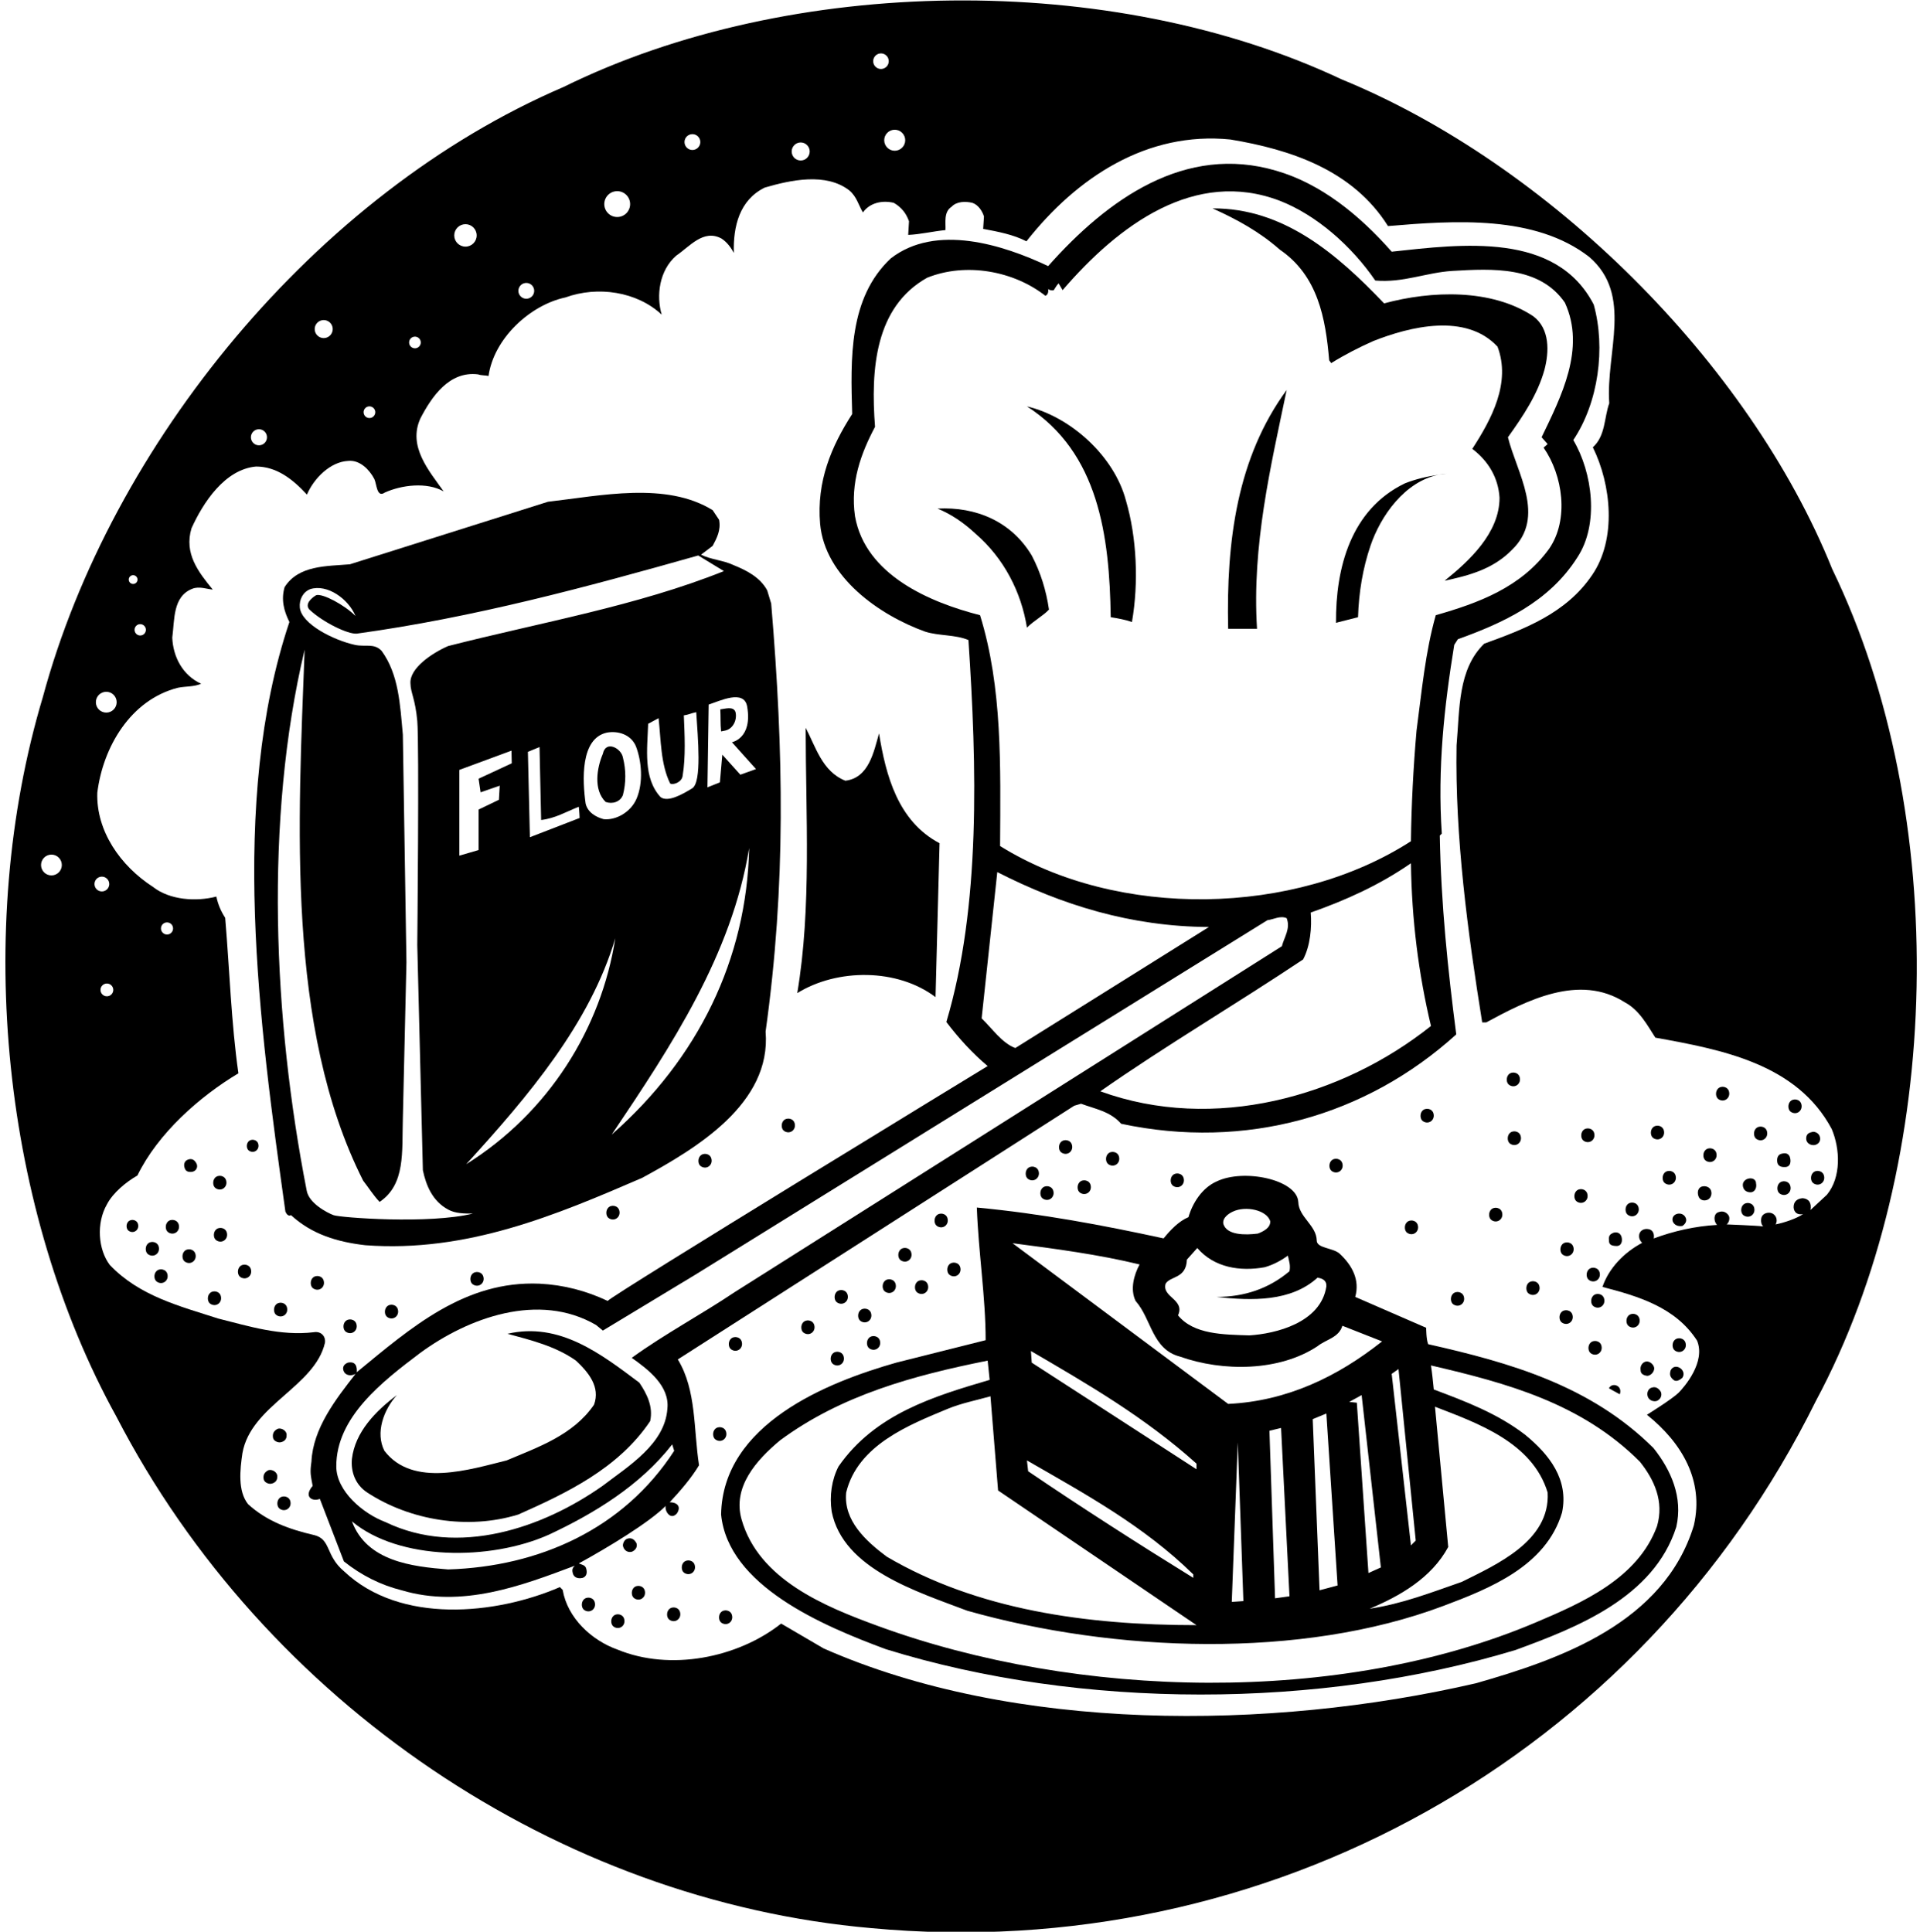 <?xml version="1.0" encoding="UTF-8"?>
<svg xmlns="http://www.w3.org/2000/svg" xmlns:xlink="http://www.w3.org/1999/xlink" width="479pt" height="482pt" viewBox="0 0 479 482" version="1.1">
<g id="surface1">
<path style=" stroke:none;fill-rule:nonzero;fill:rgb(0%,0%,0%);fill-opacity:1;" d="M 180.898 182.301 C 182.906 181.871 183.941 179.598 183.5 177.699 C 183 176.102 180.801 176.898 179.699 177 C 179.801 178.801 179.699 180.633 179.898 182.5 L 180.898 182.301 "/>
<path style=" stroke:none;fill-rule:nonzero;fill:rgb(0%,0%,0%);fill-opacity:1;" d="M 77.969 318.898 C 77.332 319.586 77.367 321 78.168 321.5 C 79.566 322.398 81.168 321.199 80.766 319.602 C 80.469 318.301 78.766 318 77.969 318.898 "/>
<path style=" stroke:none;fill-rule:nonzero;fill:rgb(0%,0%,0%);fill-opacity:1;" d="M 68.801 325.566 C 68.168 326.25 68.199 327.664 69 328.164 C 70.398 329.066 72 327.867 71.602 326.266 C 71.301 324.965 69.602 324.664 68.801 325.566 "/>
<path style=" stroke:none;fill-rule:nonzero;fill:rgb(0%,0%,0%);fill-opacity:1;" d="M 155.398 198.398 C 156.199 195.301 156.199 192.102 155.398 189 C 155 186.699 151.102 184.602 150.398 188.102 C 148.898 191.602 148 197.102 151.102 200.102 C 152.801 200.699 154.699 200.102 155.398 198.398 "/>
<path style=" stroke:none;fill-rule:nonzero;fill:rgb(0%,0%,0%);fill-opacity:1;" d="M 151.711 301.379 C 151.074 302.062 151.109 303.48 151.91 303.98 C 153.309 304.879 154.91 303.68 154.508 302.078 C 154.211 300.777 152.508 300.48 151.711 301.379 "/>
<path style=" stroke:none;fill-rule:nonzero;fill:rgb(0%,0%,0%);fill-opacity:1;" d="M 166.863 401.598 C 166.23 402.281 166.266 403.695 167.062 404.195 C 168.465 405.098 170.062 403.898 169.664 402.297 C 169.363 400.996 167.664 400.695 166.863 401.598 "/>
<path style=" stroke:none;fill-rule:nonzero;fill:rgb(0%,0%,0%);fill-opacity:1;" d="M 158.801 385.102 C 158.398 384.301 157.699 383.602 156.602 383.898 C 155.801 384.102 155.414 385 155.398 385.602 C 155.5 386.5 156.301 387.5 157.602 387.199 C 158.398 386.898 159.102 386.102 158.801 385.102 "/>
<path style=" stroke:none;fill-rule:nonzero;fill:rgb(0%,0%,0%);fill-opacity:1;" d="M 170.531 389.863 C 169.898 390.547 169.93 391.965 170.73 392.465 C 172.133 393.363 173.73 392.164 173.332 390.562 C 173.031 389.266 171.332 388.965 170.531 389.863 "/>
<path style=" stroke:none;fill-rule:nonzero;fill:rgb(0%,0%,0%);fill-opacity:1;" d="M 158.062 396.219 C 157.43 396.902 157.465 398.32 158.266 398.82 C 159.664 399.719 161.266 398.52 160.863 396.918 C 160.562 395.617 158.863 395.32 158.062 396.219 "/>
<path style=" stroke:none;fill-rule:nonzero;fill:rgb(0%,0%,0%);fill-opacity:1;" d="M 61.969 284.844 C 61.41 285.445 61.438 286.695 62.145 287.133 C 63.375 287.926 64.785 286.871 64.434 285.461 C 64.168 284.312 62.672 284.051 61.969 284.844 "/>
<path style=" stroke:none;fill-rule:nonzero;fill:rgb(0%,0%,0%);fill-opacity:1;" d="M 174.688 288.426 C 174.051 289.109 174.086 290.523 174.887 291.023 C 176.285 291.926 177.887 290.727 177.484 289.125 C 177.188 287.824 175.484 287.523 174.688 288.426 "/>
<path style=" stroke:none;fill-rule:nonzero;fill:rgb(0%,0%,0%);fill-opacity:1;" d="M 96.469 326.066 C 95.832 326.75 95.867 328.164 96.668 328.664 C 98.066 329.566 99.668 328.367 99.266 326.766 C 98.969 325.465 97.266 325.164 96.469 326.066 "/>
<path style=" stroke:none;fill-rule:nonzero;fill:rgb(0%,0%,0%);fill-opacity:1;" d="M 117.801 317.898 C 117.164 318.586 117.199 320 118 320.5 C 119.398 321.398 121 320.199 120.602 318.602 C 120.301 317.301 118.602 317 117.801 317.898 "/>
<path style=" stroke:none;fill-rule:nonzero;fill:rgb(0%,0%,0%);fill-opacity:1;" d="M 160.199 293.898 C 173.602 286.602 192.5 275.398 191 257.398 C 196.102 220.801 195.5 187.699 192.398 150.602 L 191.398 147.301 C 189.602 144 186.199 142.301 183 141 C 180.5 139.801 177.199 139.602 174.898 138.398 L 177.801 136.199 C 178.801 134.301 179.898 132.301 179.398 129.699 L 177.801 127.301 C 166.199 120.102 149.801 123.699 136.699 125.199 L 87.301 140.801 C 81.5 141.301 74.5 141 71 146.5 C 70.102 149.602 70.801 152.398 72.199 155.199 C 57.102 200.199 64.699 255.801 71.199 302.301 C 71.398 302.801 71.898 303.602 72.602 303.199 C 77.801 308 84.199 309.898 91.102 310.699 C 116.398 312.602 138.699 303.199 160.199 293.898 Z M 119.898 197.699 L 124.672 196.043 L 124.465 199.559 L 119.398 202 L 119.398 212.102 L 114.602 213.5 L 114.602 192.102 L 127.602 187.301 L 127.672 190.457 L 119.398 194.301 Z M 153.5 234.102 C 150 256.602 136.898 277.602 116.301 290.5 C 131.801 273.5 147.199 255.398 153.5 234.102 Z M 131.699 187.602 L 134.602 186.398 L 135 204.602 C 138.5 204.199 141.223 202.559 144.398 201.301 C 144.531 202.352 144.602 204.102 144.602 204.102 L 132.199 208.898 Z M 151.398 182.801 C 154.102 182.301 157.301 183.199 158.602 186.102 C 160.102 189.898 160.512 195.309 158.801 199.301 C 157.359 202.664 153.633 204.73 150.602 204.398 C 148.699 203.898 146.602 202.699 146.102 200.5 C 145.301 194.801 144.738 184.254 151.398 182.801 Z M 152.602 283.102 C 167.602 260.801 182.5 238.301 186.898 211.602 C 186.301 239.301 174.199 264.102 152.602 283.102 Z M 170.602 178.5 C 171.734 178.355 172.461 177.941 173.699 177.699 C 174.102 184.102 175.148 195.113 172.699 196.699 C 170.398 198.102 166.668 200.285 164.801 198.898 C 160.398 194.102 161.5 186.898 161.699 180.602 L 164.301 179.199 C 164.898 184.5 164.801 190.699 167.199 195.5 C 167.906 195.941 170.102 195.199 170.301 193.602 C 171.102 188.801 170.801 183.301 170.602 178.5 Z M 186.398 176.301 C 187.77 184.254 182.602 185.199 182.602 185.199 L 188.602 191.898 L 184.699 193.301 L 180.199 188.301 L 179.598 195.215 L 176.492 196.457 L 176.801 175.801 C 179.602 174.898 185.648 171.926 186.398 176.301 Z M 76.5 297 C 68.199 254.5 65.898 204.602 76 162.102 C 74.398 205.102 71.301 256.398 90.602 294.602 C 92 296.398 93.102 298.199 94.699 299.898 C 101.199 295.5 100.25 287.414 100.5 279.199 L 101.398 240.102 L 100.5 183.301 C 99.801 175.801 99.5 168.301 95.199 162.398 C 93.301 160.398 91.156 161.496 88.5 160.898 C 83.141 159.699 75.227 155.703 74.801 151.602 C 74.602 149.602 75.602 147.699 77.398 147 C 81.641 145.668 86.898 149.398 88.699 153.699 C 85.898 150.898 80.504 148.047 78.898 148.5 C 77.699 149.199 75.953 150.738 77.199 152.102 C 80.602 155.301 86.812 158.289 89 158.102 C 118.102 154.102 146.301 146.5 174.199 138.602 L 180.602 142.5 C 158.898 151.199 134.898 155.301 111.801 161.199 C 107.898 162.898 102.16 166.68 102.398 170.5 C 102.434 172.871 103.594 174.309 104.102 179.898 C 104.605 185.492 104.102 235.801 104.102 235.801 L 105.5 292 C 106.301 295.801 107.898 299.699 111.801 301.801 C 113.602 302.801 115.801 302.801 118 302.801 C 107.102 305.5 84.816 303.816 83.199 303.199 C 81.582 302.586 77 300.199 76.5 297 "/>
<path style=" stroke:none;fill-rule:nonzero;fill:rgb(0%,0%,0%);fill-opacity:1;" d="M 86.133 329.734 C 85.5 330.414 85.535 331.832 86.332 332.332 C 87.734 333.234 89.332 332.031 88.934 330.434 C 88.633 329.133 86.934 328.832 86.133 329.734 "/>
<path style=" stroke:none;fill-rule:nonzero;fill:rgb(0%,0%,0%);fill-opacity:1;" d="M 152.93 403.309 C 152.297 403.992 152.332 405.406 153.133 405.906 C 154.531 406.809 156.133 405.609 155.73 404.008 C 155.43 402.707 153.73 402.406 152.93 403.309 "/>
<path style=" stroke:none;fill-rule:nonzero;fill:rgb(0%,0%,0%);fill-opacity:1;" d="M 145.598 399.152 C 144.965 399.836 144.996 401.254 145.797 401.754 C 147.199 402.652 148.797 401.453 148.398 399.852 C 148.098 398.551 146.398 398.254 145.598 399.152 "/>
<path style=" stroke:none;fill-rule:nonzero;fill:rgb(0%,0%,0%);fill-opacity:1;" d="M 389.934 313.109 C 391.332 314.008 392.934 312.809 392.531 311.207 C 392.23 309.906 390.531 309.609 389.73 310.508 C 389.098 311.191 389.133 312.609 389.934 313.109 "/>
<path style=" stroke:none;fill-rule:nonzero;fill:rgb(0%,0%,0%);fill-opacity:1;" d="M 396.93 337.711 C 398.328 338.609 399.93 337.41 399.527 335.809 C 399.23 334.512 397.527 334.211 396.73 335.109 C 396.094 335.793 396.129 337.211 396.93 337.711 "/>
<path style=" stroke:none;fill-rule:nonzero;fill:rgb(0%,0%,0%);fill-opacity:1;" d="M 396.277 316.828 C 395.645 317.512 395.676 318.93 396.477 319.43 C 397.879 320.328 399.477 319.129 399.078 317.527 C 398.777 316.227 397.078 315.93 396.277 316.828 "/>
<path style=" stroke:none;fill-rule:nonzero;fill:rgb(0%,0%,0%);fill-opacity:1;" d="M 69.633 373.898 C 69 374.586 69.035 376 69.832 376.5 C 71.234 377.398 72.832 376.199 72.434 374.602 C 72.133 373.301 70.434 373 69.633 373.898 "/>
<path style=" stroke:none;fill-rule:nonzero;fill:rgb(0%,0%,0%);fill-opacity:1;" d="M 389.707 330.035 C 391.105 330.938 392.707 329.734 392.305 328.137 C 392.008 326.836 390.305 326.535 389.508 327.438 C 388.871 328.121 388.906 329.535 389.707 330.035 "/>
<path style=" stroke:none;fill-rule:nonzero;fill:rgb(0%,0%,0%);fill-opacity:1;" d="M 393.41 299.824 C 394.812 300.727 396.41 299.523 396.012 297.926 C 395.711 296.625 394.012 296.324 393.211 297.227 C 392.578 297.906 392.613 299.324 393.41 299.824 "/>
<path style=" stroke:none;fill-rule:nonzero;fill:rgb(0%,0%,0%);fill-opacity:1;" d="M 306.398 156.898 L 313.602 156.898 C 312.301 136.102 317 116.5 321 97.301 C 308.699 114.102 305.898 134.801 306.398 156.898 "/>
<path style=" stroke:none;fill-rule:nonzero;fill:rgb(0%,0%,0%);fill-opacity:1;" d="M 395.121 284.672 C 396.523 285.57 398.121 284.371 397.723 282.77 C 397.422 281.469 395.723 281.172 394.922 282.07 C 394.289 282.754 394.324 284.172 395.121 284.672 "/>
<path style=" stroke:none;fill-rule:nonzero;fill:rgb(0%,0%,0%);fill-opacity:1;" d="M 39.602 311.102 C 39.301 309.801 37.602 309.5 36.801 310.398 C 36.168 311.082 36.199 312.5 37 313 C 38.398 313.898 40 312.699 39.602 311.102 "/>
<path style=" stroke:none;fill-rule:nonzero;fill:rgb(0%,0%,0%);fill-opacity:1;" d="M 38.965 317.234 C 38.332 317.914 38.367 319.332 39.168 319.832 C 40.566 320.734 42.168 319.531 41.766 317.934 C 41.465 316.633 39.766 316.332 38.965 317.234 "/>
<path style=" stroke:none;fill-rule:nonzero;fill:rgb(0%,0%,0%);fill-opacity:1;" d="M 66.969 366.832 C 66.168 367.234 65.582 367.832 65.766 369.031 C 65.891 369.836 66.832 370.25 67.469 370.234 C 68.332 370.164 69.25 369.582 69.168 368.414 C 69.266 367.414 67.969 366.531 66.969 366.832 "/>
<path style=" stroke:none;fill-rule:nonzero;fill:rgb(0%,0%,0%);fill-opacity:1;" d="M 31.969 304.844 C 31.41 305.445 31.438 306.695 32.145 307.137 C 33.379 307.93 34.785 306.871 34.434 305.461 C 34.168 304.316 32.672 304.051 31.969 304.844 "/>
<path style=" stroke:none;fill-rule:nonzero;fill:rgb(0%,0%,0%);fill-opacity:1;" d="M 41.801 304.898 C 41.168 305.582 41.199 307 42 307.5 C 43.398 308.398 45 307.199 44.602 305.602 C 44.301 304.301 42.602 304 41.801 304.898 "/>
<path style=" stroke:none;fill-rule:nonzero;fill:rgb(0%,0%,0%);fill-opacity:1;" d="M 69.801 359.898 C 70.668 359.832 71.582 359.25 71.5 358.082 C 71.598 357.082 70.301 356.199 69.301 356.5 C 68.5 356.898 67.918 357.5 68.102 358.699 C 68.223 359.504 69.168 359.914 69.801 359.898 "/>
<path style=" stroke:none;fill-rule:nonzero;fill:rgb(0%,0%,0%);fill-opacity:1;" d="M 381.434 322.801 C 382.836 323.699 384.434 322.504 384.035 320.902 C 383.734 319.602 382.035 319.301 381.234 320.199 C 380.602 320.887 380.637 322.301 381.434 322.801 "/>
<path style=" stroke:none;fill-rule:nonzero;fill:rgb(0%,0%,0%);fill-opacity:1;" d="M 59.801 316.066 C 59.168 316.75 59.199 318.168 60 318.668 C 61.398 319.566 63 318.367 62.602 316.766 C 62.301 315.469 60.602 315.168 59.801 316.066 "/>
<path style=" stroke:none;fill-rule:nonzero;fill:rgb(0%,0%,0%);fill-opacity:1;" d="M 47 289.301 C 46.082 289.586 45.801 290.398 46 291.199 C 46.25 292.25 46.832 292.5 47.898 292.398 C 48.832 292.25 49.398 291.398 49.102 290.5 C 48.699 289.602 48.07 288.969 47 289.301 "/>
<path style=" stroke:none;fill-rule:nonzero;fill:rgb(0%,0%,0%);fill-opacity:1;" d="M 53.832 296.5 C 55.234 297.398 56.832 296.199 56.434 294.602 C 56.133 293.301 54.434 293 53.633 293.898 C 53 294.586 53.035 296 53.832 296.5 "/>
<path style=" stroke:none;fill-rule:nonzero;fill:rgb(0%,0%,0%);fill-opacity:1;" d="M 52.301 322.734 C 51.668 323.418 51.699 324.836 52.5 325.336 C 53.898 326.234 55.5 325.035 55.102 323.434 C 54.801 322.133 53.102 321.836 52.301 322.734 "/>
<path style=" stroke:none;fill-rule:nonzero;fill:rgb(0%,0%,0%);fill-opacity:1;" d="M 53.801 306.898 C 53.168 307.586 53.199 309 54 309.5 C 55.398 310.398 57 309.199 56.602 307.602 C 56.301 306.301 54.602 306 53.801 306.898 "/>
<path style=" stroke:none;fill-rule:nonzero;fill:rgb(0%,0%,0%);fill-opacity:1;" d="M 195.664 282.227 C 197.062 283.125 198.664 281.926 198.262 280.324 C 197.965 279.023 196.262 278.727 195.465 279.625 C 194.828 280.309 194.863 281.727 195.664 282.227 "/>
<path style=" stroke:none;fill-rule:nonzero;fill:rgb(0%,0%,0%);fill-opacity:1;" d="M 45.969 312.234 C 45.332 312.914 45.367 314.332 46.168 314.832 C 47.566 315.734 49.168 314.531 48.766 312.934 C 48.469 311.633 46.766 311.332 45.969 312.234 "/>
<path style=" stroke:none;fill-rule:nonzero;fill:rgb(0%,0%,0%);fill-opacity:1;" d="M 376.547 270.734 C 377.945 271.637 379.547 270.438 379.145 268.836 C 378.848 267.535 377.145 267.234 376.348 268.137 C 375.715 268.82 375.746 270.234 376.547 270.734 "/>
<path style=" stroke:none;fill-rule:nonzero;fill:rgb(0%,0%,0%);fill-opacity:1;" d="M 376.59 282.805 C 375.957 283.484 375.992 284.902 376.789 285.402 C 378.191 286.305 379.789 285.102 379.391 283.504 C 379.09 282.203 377.391 281.902 376.59 282.805 "/>
<path style=" stroke:none;fill-rule:nonzero;fill:rgb(0%,0%,0%);fill-opacity:1;" d="M 362.613 325.488 C 364.012 326.391 365.613 325.191 365.215 323.59 C 364.914 322.289 363.215 321.988 362.414 322.891 C 361.777 323.574 361.812 324.988 362.613 325.488 "/>
<path style=" stroke:none;fill-rule:nonzero;fill:rgb(0%,0%,0%);fill-opacity:1;" d="M 233.398 248.801 L 234.398 210.398 C 224 204.898 221 193.5 219.301 183 C 218 187.5 216.801 194.102 210.898 194.801 C 205.102 192.5 203.5 186.301 201 181.602 C 201 203.102 202.5 226.602 198.898 247.801 C 208.898 241.602 223.898 241.602 233.398 248.801 "/>
<path style=" stroke:none;fill-rule:nonzero;fill:rgb(0%,0%,0%);fill-opacity:1;" d="M 372.145 304.469 C 373.547 305.367 375.145 304.168 374.746 302.566 C 374.445 301.27 372.746 300.969 371.945 301.867 C 371.312 302.551 371.348 303.969 372.145 304.469 "/>
<path style=" stroke:none;fill-rule:nonzero;fill:rgb(0%,0%,0%);fill-opacity:1;" d="M 228.707 319.957 C 228.074 320.641 228.105 322.055 228.906 322.555 C 230.309 323.457 231.906 322.258 231.508 320.656 C 231.207 319.355 229.508 319.055 228.707 319.957 "/>
<path style=" stroke:none;fill-rule:nonzero;fill:rgb(0%,0%,0%);fill-opacity:1;" d="M 417.918 337.031 C 419.32 337.934 420.918 336.734 420.52 335.133 C 420.219 333.832 418.52 333.531 417.719 334.434 C 417.086 335.117 417.117 336.531 417.918 337.031 "/>
<path style=" stroke:none;fill-rule:nonzero;fill:rgb(0%,0%,0%);fill-opacity:1;" d="M 412.199 346.199 C 411.199 346.398 410.887 347.473 411 348.102 C 411.102 349.102 412.102 349.801 413.199 349.602 C 414.129 349.312 414.699 348.398 414.398 347.398 C 414 346.602 413.199 345.898 412.199 346.199 "/>
<path style=" stroke:none;fill-rule:nonzero;fill:rgb(0%,0%,0%);fill-opacity:1;" d="M 417.5 344.301 C 418.199 344.898 419.102 344.301 419.699 343.801 C 421 341.898 417.898 339.801 416.801 341.898 C 416.492 342.918 416.582 343.531 417.5 344.301 "/>
<path style=" stroke:none;fill-rule:nonzero;fill:rgb(0%,0%,0%);fill-opacity:1;" d="M 350.5 120.602 C 337 127.102 333.199 141.699 333.301 155.398 L 338.801 154 C 339 147.699 340 141.801 341.898 136.199 C 344.414 128.754 350.484 120.098 358.977 118.453 C 356.012 118.879 353.215 119.531 350.5 120.602 "/>
<path style=" stroke:none;fill-rule:nonzero;fill:rgb(0%,0%,0%);fill-opacity:1;" d="M 411 343.301 C 411.898 343.199 412.699 342.301 412.699 341.398 C 412.602 340.5 411.699 339.699 410.801 339.699 C 409.801 339.801 409.102 340.801 409.301 341.898 C 409.301 342.801 410.012 343.18 411 343.301 "/>
<path style=" stroke:none;fill-rule:nonzero;fill:rgb(0%,0%,0%);fill-opacity:1;" d="M 401.398 346.398 C 401.398 346.398 403.633 347.684 404.102 347.898 C 404.898 345.766 402.207 344.773 401.398 346.398 "/>
<path style=" stroke:none;fill-rule:nonzero;fill:rgb(0%,0%,0%);fill-opacity:1;" d="M 406.406 330.938 C 407.809 331.84 409.406 330.641 409.008 329.039 C 408.707 327.738 407.008 327.438 406.207 328.34 C 405.574 329.023 405.609 330.438 406.406 330.938 "/>
<path style=" stroke:none;fill-rule:nonzero;fill:rgb(0%,0%,0%);fill-opacity:1;" d="M 397.406 323.371 C 396.773 324.059 396.805 325.473 397.605 325.973 C 399.004 326.871 400.605 325.672 400.203 324.074 C 399.906 322.773 398.203 322.473 397.406 323.371 "/>
<path style=" stroke:none;fill-rule:nonzero;fill:rgb(0%,0%,0%);fill-opacity:1;" d="M 445.301 291.199 C 446.801 291.199 446.887 289.66 446.5 288.602 C 446.102 287.699 445.312 287.648 444.398 287.898 C 443.648 288.086 443.211 288.875 443.398 290 C 443.57 291.004 444.438 291.238 445.301 291.199 "/>
<path style=" stroke:none;fill-rule:nonzero;fill:rgb(0%,0%,0%);fill-opacity:1;" d="M 446.609 274.848 C 445.977 275.531 446.012 276.945 446.809 277.445 C 448.211 278.348 449.809 277.145 449.41 275.547 C 449.109 274.246 447.41 273.945 446.609 274.848 "/>
<path style=" stroke:none;fill-rule:nonzero;fill:rgb(0%,0%,0%);fill-opacity:1;" d="M 443.863 295.262 C 443.23 295.945 443.266 297.359 444.066 297.859 C 445.465 298.762 447.066 297.562 446.664 295.961 C 446.363 294.66 444.664 294.359 443.863 295.262 "/>
<path style=" stroke:none;fill-rule:nonzero;fill:rgb(0%,0%,0%);fill-opacity:1;" d="M 402.102 307.801 C 401.43 308.145 401.301 308.801 401.398 309.5 C 401.398 310.5 401.867 310.859 403.301 310.898 C 404.602 310.898 404.844 309.547 404.5 308.5 C 404.102 307.398 402.918 307.27 402.102 307.801 "/>
<path style=" stroke:none;fill-rule:nonzero;fill:rgb(0%,0%,0%);fill-opacity:1;" d="M 457.102 142 C 436.301 90.301 386.199 40.898 334.699 19.801 C 277.301 -7.301 197.199 -6.199 140.602 21.699 C 78.602 48.301 27.699 111 10.699 173.898 C -6.801 232.301 0.801 302.301 29 353.398 C 66 425 139.5 474.301 217.398 481.102 C 316.102 490.301 409.102 438.301 453 349.602 C 485 290 486.699 203.102 457.102 142 Z M 225.836 34.992 C 225.836 36.438 224.66 37.613 223.215 37.613 C 221.77 37.613 220.594 36.438 220.594 34.992 C 220.594 33.547 221.77 32.371 223.215 32.371 C 224.66 32.371 225.836 33.547 225.836 34.992 Z M 219.785 13.324 C 220.855 13.324 221.727 14.195 221.727 15.27 C 221.727 16.344 220.855 17.215 219.785 17.215 C 218.711 17.215 217.84 16.344 217.84 15.27 C 217.84 14.195 218.711 13.324 219.785 13.324 Z M 199.758 35.547 C 201 35.547 202.008 36.555 202.008 37.797 C 202.008 39.039 201 40.047 199.758 40.047 C 198.516 40.047 197.508 39.039 197.508 37.797 C 197.508 36.555 198.516 35.547 199.758 35.547 Z M 172.742 33.473 C 173.836 33.473 174.719 34.355 174.719 35.445 C 174.719 36.535 173.836 37.422 172.742 37.422 C 171.652 37.422 170.77 36.535 170.77 35.445 C 170.77 34.355 171.652 33.473 172.742 33.473 Z M 153.98 47.699 C 155.762 47.699 157.203 49.145 157.203 50.926 C 157.203 52.707 155.762 54.152 153.98 54.152 C 152.195 54.152 150.754 52.707 150.754 50.926 C 150.754 49.145 152.195 47.699 153.98 47.699 Z M 131.297 70.594 C 132.391 70.594 133.273 71.48 133.273 72.57 C 133.273 73.66 132.391 74.543 131.297 74.543 C 130.207 74.543 129.324 73.66 129.324 72.57 C 129.324 71.48 130.207 70.594 131.297 70.594 Z M 116.129 55.941 C 117.672 55.941 118.926 57.195 118.926 58.742 C 118.926 60.285 117.672 61.539 116.129 61.539 C 114.582 61.539 113.328 60.285 113.328 58.742 C 113.328 57.195 114.582 55.941 116.129 55.941 Z M 103.52 83.996 C 104.324 83.996 104.977 84.648 104.977 85.453 C 104.977 86.254 104.324 86.906 103.52 86.906 C 102.715 86.906 102.062 86.254 102.062 85.453 C 102.062 84.648 102.715 83.996 103.52 83.996 Z M 92.164 101.395 C 92.969 101.395 93.621 102.047 93.621 102.852 C 93.621 103.656 92.969 104.309 92.164 104.309 C 91.359 104.309 90.711 103.656 90.711 102.852 C 90.711 102.047 91.359 101.395 92.164 101.395 Z M 80.762 79.863 C 82.004 79.863 83.012 80.867 83.012 82.109 C 83.012 83.355 82.004 84.359 80.762 84.359 C 79.52 84.359 78.512 83.355 78.512 82.109 C 78.512 80.867 79.52 79.863 80.762 79.863 Z M 64.602 107.102 C 65.711 107.102 66.605 108 66.605 109.105 C 66.605 110.215 65.711 111.113 64.602 111.113 C 63.492 111.113 62.594 110.215 62.594 109.105 C 62.594 108 63.492 107.102 64.602 107.102 Z M 36.395 157.152 C 36.395 157.934 35.762 158.566 34.98 158.566 C 34.199 158.566 33.566 157.934 33.566 157.152 C 33.566 156.371 34.199 155.734 34.98 155.734 C 35.762 155.734 36.395 156.371 36.395 157.152 Z M 33.211 143.52 C 33.816 143.52 34.305 144.008 34.305 144.613 C 34.305 145.219 33.816 145.707 33.211 145.707 C 32.605 145.707 32.117 145.219 32.117 144.613 C 32.117 144.008 32.605 143.52 33.211 143.52 Z M 26.516 172.613 C 27.949 172.613 29.109 173.777 29.109 175.211 C 29.109 176.645 27.949 177.805 26.516 177.805 C 25.082 177.805 23.918 176.645 23.918 175.211 C 23.918 173.777 25.082 172.613 26.516 172.613 Z M 12.832 218.43 C 11.402 218.43 10.238 217.266 10.238 215.836 C 10.238 214.402 11.402 213.238 12.832 213.238 C 14.266 213.238 15.426 214.402 15.426 215.836 C 15.426 217.266 14.266 218.43 12.832 218.43 Z M 23.574 220.582 C 23.574 219.562 24.398 218.738 25.414 218.738 C 26.438 218.738 27.262 219.562 27.262 220.582 C 27.262 221.602 26.438 222.43 25.414 222.43 C 24.398 222.43 23.574 221.602 23.574 220.582 Z M 28.262 247 C 28.262 247.879 27.547 248.594 26.668 248.594 C 25.785 248.594 25.074 247.879 25.074 247 C 25.074 246.117 25.785 245.406 26.668 245.406 C 27.547 245.406 28.262 246.117 28.262 247 Z M 451.68 301.91 C 451.98 300.191 451.312 299.117 449.758 298.969 C 448.488 299.051 447.645 299.672 447.496 300.82 C 447.348 302.008 447.977 303.27 449.828 302.934 C 448.23 304.035 445.078 305.109 442.977 305.508 C 443.676 304.27 442.938 302.785 441.578 302.609 C 440.688 302.492 439.523 302.938 439.379 304.109 C 439.285 304.859 439.414 305.531 439.879 306.008 C 438.078 305.789 430.777 305.508 430.777 305.508 C 431.379 305.008 431.629 303.973 431.277 303.309 C 430.48 302.121 429.379 302.109 428.379 302.609 C 427.379 303.309 427.668 304.941 428.367 305.641 C 422.867 305.941 417.379 307.215 412.578 309.016 C 412.801 307.719 412.242 306.902 411.379 306.711 C 410.285 306.469 409.277 306.91 408.977 307.91 C 408.777 308.809 409.078 309.508 409.68 310.109 C 405.18 312.508 401.379 316.41 399.777 321.109 C 408.578 323.41 417.977 326.109 423.379 334.508 C 425.578 339.809 420.273 346.004 418.777 347.508 C 417.285 349.016 410.879 353.008 410.879 353.008 C 419.477 359.91 425.18 369.309 422.578 380.609 C 415.18 404.91 389.277 414.008 368.18 420.008 C 316.68 431.91 252.777 432.211 205.477 411.309 L 194.879 405.109 C 183.977 413.711 167.18 417.008 154.078 411.609 C 147.578 409.309 141.578 403.711 140.379 396.711 L 139.68 396.008 C 123.68 402.91 99.879 405.309 85.879 392.109 C 81.078 388.109 82.68 384.008 78.277 383.008 C 72.277 381.609 66.578 379.609 61.879 375.309 C 59.277 372.008 59.879 366.711 60.477 362.609 C 62.578 350.609 78.578 346.027 81.078 335.008 C 81.277 333.309 79.996 332.109 78.277 332.41 C 69.977 333.41 62.078 330.91 54.477 329.008 C 44.879 325.91 34.777 323.41 27.379 315.609 C 24.496 311.777 23.977 305.211 26.68 300.508 C 28.18 297.609 31.477 294.91 34.277 293.309 C 39.379 282.809 49.777 273.609 59.477 267.809 C 57.68 255.211 57.277 241.91 56.18 229.008 C 55.078 227.309 54.379 225.609 53.977 223.711 C 48.977 225.008 42.379 224.609 38.18 221.309 C 29.977 216.008 23.977 207.309 24.277 197.809 C 25.68 186.41 32.578 174.609 44.379 171.609 C 46.277 171.211 48.379 171.41 50.18 170.609 C 45.578 168.508 43.18 163.91 42.977 159.109 C 43.578 154.609 43.078 148.809 47.977 146.91 C 49.68 146.211 51.68 147.008 53.078 147.109 C 49.477 142.711 45.879 138.109 47.777 131.809 C 50.68 125.41 56.078 117.109 63.879 116.41 C 68.977 116.41 72.977 119.508 76.578 123.41 C 78.277 119.41 82.379 115.211 86.879 115.008 C 89.777 114.711 92.18 117.211 93.379 119.508 C 93.977 120.711 93.977 124.309 95.977 122.91 C 100.18 121.008 106.477 120.211 110.68 122.609 C 107.078 117.508 101.68 111.41 104.879 104.41 C 107.68 99.008 112.078 92.508 119.277 93.41 C 120.078 93.711 121.078 93.609 121.879 93.809 C 123.18 84.508 132.18 76.109 141.078 74.211 C 149.078 71.309 158.879 72.711 165.078 78.508 C 163.68 73.711 164.477 67.508 168.68 63.809 C 172.078 61.508 175.477 57.109 179.977 59.508 C 181.379 60.41 182.379 61.809 183.078 63.109 C 182.879 56.508 184.477 49.91 190.777 46.809 C 197.277 44.91 206.078 43.008 211.879 47.508 C 213.777 49.109 214.18 51.211 215.277 53.008 C 216.977 50.609 220.078 49.91 222.977 50.609 C 224.879 51.711 226.078 53.211 226.777 55.211 L 226.578 58.609 C 229.477 58.508 232.777 57.711 235.879 57.41 C 235.977 55.609 235.379 52.91 237.379 51.609 C 238.68 50.211 240.879 50.211 242.578 50.609 C 244.078 51.109 245.078 52.711 245.477 54.008 L 245.277 57.109 C 248.977 57.809 252.777 58.508 256.078 60.211 C 268.68 44.211 286.18 32.711 306.977 34.809 C 321.977 37.309 337.477 42.41 346.277 56.41 C 362.879 55.008 382.977 53.609 396.477 64.109 C 407.477 73.609 400.578 87.809 401.477 100.609 C 400.18 104.211 400.578 108.711 397.379 111.609 C 401.977 120.91 403.379 134.508 397.18 143.508 C 390.68 153.109 380.18 157.008 370.277 160.609 C 363.68 167.008 364.18 176.91 363.379 186.008 C 362.977 208.91 366.18 232.711 369.777 255.109 L 370.777 255.109 C 380.777 249.711 393.977 242.809 405.379 250.109 C 408.977 252.008 410.977 255.809 412.977 258.91 C 429.578 261.91 448.277 265.41 456.977 281.711 C 459.078 286.711 459.379 293.711 455.777 298.109 Z M 40.156 231.664 C 40.156 230.832 40.832 230.156 41.668 230.156 C 42.504 230.156 43.176 230.832 43.176 231.664 C 43.176 232.5 42.504 233.18 41.668 233.18 C 40.832 233.18 40.156 232.5 40.156 231.664 "/>
<path style=" stroke:none;fill-rule:nonzero;fill:rgb(0%,0%,0%);fill-opacity:1;" d="M 452.801 285.699 C 453.984 285.371 454.246 284.406 454 283.602 C 453.762 282.812 453.02 282.395 452.301 282.398 C 451.398 282.602 450.656 282.828 450.602 284 C 450.543 285.203 451.699 285.898 452.801 285.699 "/>
<path style=" stroke:none;fill-rule:nonzero;fill:rgb(0%,0%,0%);fill-opacity:1;" d="M 434.801 295.801 C 434.887 296.934 435.699 297.5 436.699 297.5 C 437.898 297.5 438.305 296.23 438.102 295.301 C 438.102 293.301 434.645 293.785 434.801 295.801 "/>
<path style=" stroke:none;fill-rule:nonzero;fill:rgb(0%,0%,0%);fill-opacity:1;" d="M 452.254 292.676 C 451.617 293.359 451.652 294.777 452.453 295.277 C 453.852 296.176 455.453 294.977 455.051 293.379 C 454.754 292.074 453.051 291.777 452.254 292.676 "/>
<path style=" stroke:none;fill-rule:nonzero;fill:rgb(0%,0%,0%);fill-opacity:1;" d="M 438.031 281.617 C 437.398 282.301 437.434 283.719 438.23 284.219 C 439.633 285.117 441.23 283.918 440.832 282.316 C 440.531 281.016 438.832 280.719 438.031 281.617 "/>
<path style=" stroke:none;fill-rule:nonzero;fill:rgb(0%,0%,0%);fill-opacity:1;" d="M 434.836 300.68 C 434.203 301.363 434.238 302.777 435.035 303.277 C 436.438 304.18 438.035 302.98 437.637 301.379 C 437.336 300.078 435.637 299.777 434.836 300.68 "/>
<path style=" stroke:none;fill-rule:nonzero;fill:rgb(0%,0%,0%);fill-opacity:1;" d="M 418.035 293.379 C 417.738 292.074 416.035 291.777 415.238 292.676 C 414.605 293.359 414.637 294.777 415.438 295.277 C 416.836 296.176 418.438 294.977 418.035 293.379 "/>
<path style=" stroke:none;fill-rule:nonzero;fill:rgb(0%,0%,0%);fill-opacity:1;" d="M 405.98 300.574 C 405.348 301.262 405.383 302.676 406.184 303.176 C 407.582 304.074 409.184 302.879 408.781 301.277 C 408.48 299.977 406.781 299.676 405.98 300.574 "/>
<path style=" stroke:none;fill-rule:nonzero;fill:rgb(0%,0%,0%);fill-opacity:1;" d="M 417.301 304.699 C 417.602 305.602 418.602 306.102 419.699 305.898 C 420.348 305.516 420.871 304.777 420.602 304 C 419.91 302.012 416.801 302.699 417.301 304.699 "/>
<path style=" stroke:none;fill-rule:nonzero;fill:rgb(0%,0%,0%);fill-opacity:1;" d="M 415.102 282.094 C 414.801 280.789 413.102 280.492 412.301 281.391 C 411.668 282.074 411.703 283.492 412.504 283.992 C 413.902 284.891 415.504 283.691 415.102 282.094 "/>
<path style=" stroke:none;fill-rule:nonzero;fill:rgb(0%,0%,0%);fill-opacity:1;" d="M 428.555 271.688 C 427.922 272.367 427.953 273.785 428.754 274.285 C 430.152 275.188 431.754 273.984 431.355 272.387 C 431.055 271.086 429.355 270.785 428.555 271.688 "/>
<path style=" stroke:none;fill-rule:nonzero;fill:rgb(0%,0%,0%);fill-opacity:1;" d="M 425.395 287.035 C 424.762 287.719 424.793 289.133 425.594 289.633 C 426.992 290.535 428.594 289.336 428.195 287.734 C 427.895 286.434 426.195 286.133 425.395 287.035 "/>
<path style=" stroke:none;fill-rule:nonzero;fill:rgb(0%,0%,0%);fill-opacity:1;" d="M 424.898 296 C 423.801 296.102 423.324 297.195 423.699 298.398 C 424 299.398 424.988 299.734 425.898 299.398 C 426.652 299.121 427.176 298.184 426.898 297.199 C 426.652 296.32 425.801 295.898 424.898 296 "/>
<path style=" stroke:none;fill-rule:nonzero;fill:rgb(0%,0%,0%);fill-opacity:1;" d="M 355.801 331.301 L 338.102 323.602 C 339.301 319.301 337.301 315.699 334.199 312.801 C 332.5 311.301 328.465 311.488 328.5 309.5 C 328.398 305.699 324 303.699 323.898 299.898 C 323.59 294.332 310.301 291.5 303.5 294.801 C 299.898 296.398 297.5 300.199 296.5 303.699 C 294.102 304.699 292 306.898 290.301 309 C 275.102 305.699 259.699 302.801 243.699 301.301 C 244.102 312.5 245.898 323.699 245.898 334.398 L 223.602 340 C 206.391 344.895 180.301 355.301 179.898 377.898 C 181.648 395.641 205.102 405.602 221 411.5 C 269.699 426.602 329.199 426.5 378.102 411.699 C 393.398 406.102 412.602 398.602 418.199 381 C 419.898 373.602 416.898 366.801 412.5 361.301 C 396.801 345.699 376.699 340 356.301 335.398 C 355.801 334.199 355.801 331.301 355.801 331.301 Z M 348.898 341.602 L 353.199 384.398 L 352 385.602 L 347.199 342.801 Z M 307.602 302.301 C 310.801 300.801 316.004 301.918 316.898 304.699 C 317 306.398 315.102 307.301 313.801 307.801 C 310.699 308.199 306.07 308.238 305.199 305.398 C 304.898 303.898 306.5 302.801 307.602 302.301 Z M 290.801 320.301 C 291.984 318.352 295.957 319.074 296.102 314.301 L 298.699 311.398 C 302.898 316.301 309.398 317.301 315.5 316.199 C 317.602 315.602 319.5 314.602 321.301 313.301 C 321.602 314.738 322 315.699 321.699 317.199 C 316.602 321.5 310.5 323.602 303.5 323.602 C 312.398 324.602 322.102 324.801 328.699 318.801 C 329.898 319 330.992 319.434 330.898 321 C 329.5 330.102 318.172 332.797 311.699 333.199 C 305.199 333 297.766 332.977 293.898 328.199 C 295.699 324.199 289.801 323.699 290.801 320.301 Z M 284.301 315.5 C 282.898 318.102 281.898 321.699 283.301 324.602 C 287.301 329.102 287.398 336.699 294.398 338.5 C 305.102 342.301 319.199 342.199 328.699 335.898 C 330.801 334.199 334 333.801 334.898 330.801 L 344.801 334.699 C 333.699 343.5 321.102 349.602 306.398 350.301 L 252.602 310.199 C 263.301 311.602 274 313 284.301 315.5 Z M 344.5 391.102 L 341.398 392.5 L 338.5 350 L 336.602 349.801 L 339.699 348.102 Z M 333.699 395.602 L 329.199 396.801 L 327.5 354.102 L 330.898 352.699 Z M 321.699 398.301 L 318.102 398.801 L 316.699 357 L 319.602 356.301 Z M 310.199 399.5 L 307.301 399.699 L 308.801 359.898 Z M 257.398 340 L 257.199 337.102 C 271.398 345.398 285.602 353.602 298.5 365.199 L 298.5 366.602 Z M 297.699 392.84 L 297.699 393.699 C 284.102 385.301 269.898 376.199 256.5 367.102 L 256.199 364.398 C 270.602 372.699 285.398 380.742 297.699 392.84 Z M 249 371.898 L 298.5 405.5 C 271.102 405.5 243.801 401.699 221.199 388.398 C 216 384.5 210.398 379.398 211.102 372.398 C 214 360.5 226.898 355.5 236.5 351.5 C 239.898 350.102 243.602 349.398 247.102 348.398 Z M 409.102 364.699 C 412.699 369.199 415.199 374.602 413.398 380.801 C 408.602 393.898 394.559 399.973 383.199 404.801 C 334.414 425.531 268.82 423.969 219 405.699 C 205.848 400.879 189.258 394.164 185 379.102 C 182.73 371.078 188.602 364.398 194.602 359.398 C 209.898 348.102 227.898 343.199 246.398 339.5 L 246.898 344.301 C 233 348.398 218.301 352.801 209.199 365.898 C 207.5 369.199 206.898 373.199 207.5 377.199 C 210.359 391.488 228.699 397.102 241.301 401.898 C 278 412.301 324.613 414.059 360.102 400.699 C 371.621 396.363 385.699 390.801 389.699 377.398 C 391.398 369.199 386.602 363 380.5 358 C 373.602 352.699 365.699 349.699 357.699 346.699 C 357.5 344.699 357.301 342.699 357 340.699 C 375.898 345.102 394.5 350.102 409.102 364.699 Z M 361.301 386 L 358 351 C 368.602 355.102 382.301 359.898 386.102 372.398 C 386.801 384.5 373.301 390.398 364.699 394.699 C 357.199 397.301 349.801 400.199 341.699 401.398 C 349.102 398.301 357.102 393.801 361.301 386 "/>
<path style=" stroke:none;fill-rule:nonzero;fill:rgb(0%,0%,0%);fill-opacity:1;" d="M 350.926 305.047 C 350.289 305.73 350.324 307.145 351.125 307.645 C 352.523 308.547 354.125 307.348 353.727 305.746 C 353.426 304.445 351.727 304.145 350.926 305.047 "/>
<path style=" stroke:none;fill-rule:nonzero;fill:rgb(0%,0%,0%);fill-opacity:1;" d="M 332.102 289.645 C 331.469 290.328 331.504 291.746 332.305 292.246 C 333.703 293.145 335.305 291.945 334.902 290.348 C 334.602 289.047 332.902 288.746 332.102 289.645 "/>
<path style=" stroke:none;fill-rule:nonzero;fill:rgb(0%,0%,0%);fill-opacity:1;" d="M 268 275.898 L 269.699 275.398 C 273.199 276.699 277 277.301 279.699 280.398 C 310.699 287 340.801 278.5 363.301 258.102 C 361.199 241.898 359.5 225.5 359.199 208.5 L 359.699 208 C 358.602 191.699 360.301 176.301 362.801 160.898 L 363.699 159.5 C 374.801 155.5 386.398 150.301 393.5 139.102 C 399 130.801 397.301 117.898 392.5 109.801 C 398.801 100.398 400.602 86.801 397.602 76 C 388.199 57.801 364.801 60.898 347.199 62.801 C 339.199 53.699 329.5 45.801 318.398 42.602 C 295.699 35.898 276.398 49.602 261.5 66.398 C 250.301 61.102 233.5 55.699 222.199 64.5 C 211.699 74.398 212.199 89.5 212.602 103.301 C 207.398 111.398 203.699 120.102 204.602 130.699 C 205.801 144 219.398 153.5 230.801 157.602 C 234.199 158.699 238.301 158.301 241.602 159.699 C 243.699 191.102 244.699 226.102 236.102 255 C 239.199 259.102 242.699 262.898 246.398 266 C 246.398 266 152.602 323.199 151.602 324.602 C 146.301 322.102 140.699 320.602 134.602 320.301 C 116 319.5 102.602 331.199 89 342.398 C 89.121 340.965 88.738 339.609 86.801 340 C 86 340.301 85.375 340.938 85.676 341.938 C 85.977 343.039 87.309 343.539 88.703 342.809 C 83.703 349.211 78.102 356.398 77.699 364.699 C 77.301 367.5 77.5 368 78 370.75 C 75.668 373.5 77.918 374.75 79.801 374 L 85.801 389.602 C 90.199 393.102 95 395.5 100.199 396.801 C 115.301 401.301 130.117 395.668 143.414 390.668 C 142.551 391.398 142.812 392.141 142.914 392.582 C 143.172 393.609 144.199 394 145.398 393.699 C 146.336 393.332 146.5 392.5 146.301 391.602 C 146.102 390.5 145.336 390.5 144.398 390.102 C 151.699 386.102 161.914 379.914 166.086 375.75 C 165.75 376.914 167.25 379.5 168.898 377.602 C 170.086 375.75 168.719 374.836 167.086 374.836 C 169.684 372.035 172.5 368.801 174.398 365.602 C 173 356.699 173.801 346.898 169.102 339.199 Z M 274.5 272.301 C 290.5 261.102 308.301 250.602 325.102 239.398 C 326.898 236 327.301 231.398 327 227.699 C 335.801 224.602 344.199 220.801 352 215.398 C 352.199 229.5 353.898 243 357 256 C 334.801 273.699 302.801 282.602 274.5 272.301 Z M 213.301 128.801 C 212.102 120.398 214.801 113.102 218.301 106.5 C 217.199 92.102 218.301 76.602 231.301 69.301 C 241 65.398 252.898 67.602 260.801 73.801 C 261.398 73.602 261.602 72.898 261.5 72.102 C 261.898 72.5 262.699 72.5 262.898 72.398 C 263.301 71.801 263.602 71.199 264.102 70.699 L 265.102 72.398 C 279.102 56.102 298.102 42 319.301 50.102 C 328.5 53.699 337.199 61.398 343.102 70 C 350.102 70.602 355.801 68 362.301 67.602 C 372.398 67 384.102 66.398 390.398 75.5 C 395.699 87 389.398 99.102 384.602 109.102 L 386.102 110.801 L 385.102 111.699 C 389.898 118.602 391.5 129.602 386.5 136.898 C 379.5 146.602 368.699 150.5 358.199 153.5 C 355.602 162.602 354.699 172.5 353.398 182.301 C 352.602 191.398 352.102 201.102 352 209.898 C 323 228.602 278.898 229.398 249.5 211.102 C 249.602 191.102 250.102 171.602 244.5 153.5 C 232 150.301 215.898 143.5 213.301 128.801 Z M 244.898 254.102 L 248.801 217.602 C 264.898 225.801 282.102 231.199 301.602 231.301 L 253.301 261.5 C 250 260.301 247.5 256.602 244.898 254.102 Z M 83.898 365.898 C 83.867 353.59 95.398 344.699 104.801 337.602 C 116.801 328.801 134.398 322.301 148.699 330.602 L 150.398 332 L 173.398 318.102 L 316.199 229.602 C 317.801 229.398 319.398 228.398 321 229.102 C 322 231.699 320.398 233.801 319.801 236.102 L 183.301 322.398 C 174.801 328.102 165.898 332.801 157.602 338.801 C 161.699 341.699 167.102 345.801 166.5 351.5 C 165.898 360.301 156.801 365.801 150.398 370.699 C 135.398 381.301 114.301 388.5 96.199 379.801 C 90.602 377.699 83.918 372.086 83.898 365.898 Z M 111.801 391.602 C 102.801 390.898 91.5 389.582 87.801 379.602 C 99.5 389.418 122.301 389.5 137 382.898 C 148.102 377.699 159.699 370.699 167.699 360.398 L 168.199 362 C 155.5 381.602 134.398 390.898 111.801 391.602 "/>
<path style=" stroke:none;fill-rule:nonzero;fill:rgb(0%,0%,0%);fill-opacity:1;" d="M 354.836 277.18 C 354.203 277.863 354.234 279.281 355.035 279.781 C 356.438 280.68 358.035 279.48 357.637 277.879 C 357.336 276.578 355.637 276.281 354.836 277.18 "/>
<path style=" stroke:none;fill-rule:nonzero;fill:rgb(0%,0%,0%);fill-opacity:1;" d="M 269.285 295.023 C 268.648 295.707 268.684 297.125 269.484 297.625 C 270.883 298.523 272.484 297.324 272.086 295.723 C 271.785 294.426 270.086 294.125 269.285 295.023 "/>
<path style=" stroke:none;fill-rule:nonzero;fill:rgb(0%,0%,0%);fill-opacity:1;" d="M 292.504 293.312 C 291.871 293.996 291.906 295.414 292.703 295.914 C 294.105 296.812 295.703 295.613 295.305 294.012 C 295.004 292.715 293.305 292.414 292.504 293.312 "/>
<path style=" stroke:none;fill-rule:nonzero;fill:rgb(0%,0%,0%);fill-opacity:1;" d="M 276.371 287.934 C 275.738 288.617 275.773 290.035 276.57 290.535 C 277.973 291.434 279.57 290.234 279.172 288.637 C 278.871 287.336 277.172 287.035 276.371 287.934 "/>
<path style=" stroke:none;fill-rule:nonzero;fill:rgb(0%,0%,0%);fill-opacity:1;" d="M 264.641 285.004 C 264.008 285.688 264.039 287.102 264.84 287.602 C 266.238 288.504 267.84 287.301 267.438 285.703 C 267.141 284.402 265.438 284.102 264.641 285.004 "/>
<path style=" stroke:none;fill-rule:nonzero;fill:rgb(0%,0%,0%);fill-opacity:1;" d="M 331.602 89.898 L 332.102 90.602 C 335.5 88.5 339 86.699 342.602 85.102 C 351.699 81.5 365.699 78 373.602 86.5 C 377 95.5 372.102 104.602 367.301 112 C 371.398 115.102 373.801 119.301 374.102 124.199 C 374.102 133 366.5 140 360.398 144.898 C 366.5 143.602 372.5 142 377.199 137.199 C 385.801 128.898 378.398 118 376.199 109.102 C 380 103.801 383.602 98.398 385.301 92.301 C 386.5 87.801 386.699 82 382.5 78.898 C 372.102 72 357.102 72.5 345.301 75.699 C 333.398 63.199 320.102 51.898 302.5 52 C 308.5 54.699 314.199 57.801 319.301 62.301 C 328.801 68.801 330.699 79.398 331.602 89.898 "/>
<path style=" stroke:none;fill-rule:nonzero;fill:rgb(0%,0%,0%);fill-opacity:1;" d="M 277.102 154 C 278.898 154.301 280.699 154.602 282.398 155.199 C 284.102 145.398 283.602 134.102 280.898 124.898 C 278 113.898 267.199 104 256.199 101.398 C 274.102 112.898 276.801 133.699 277.102 154 "/>
<path style=" stroke:none;fill-rule:nonzero;fill:rgb(0%,0%,0%);fill-opacity:1;" d="M 261.699 152.102 C 261 147.301 259.602 142.801 257.398 138.602 C 252.301 130.102 243.5 126.398 233.898 126.898 C 237.301 128.301 240.398 130.398 243.301 133.102 C 250.5 139.301 254.801 147.801 256.199 156.602 C 258 154.801 260.199 153.699 261.699 152.102 "/>
<path style=" stroke:none;fill-rule:nonzero;fill:rgb(0%,0%,0%);fill-opacity:1;" d="M 358.977 118.453 C 359.613 118.363 360.246 118.27 360.898 118.199 C 360.246 118.242 359.605 118.336 358.977 118.453 "/>
<path style=" stroke:none;fill-rule:nonzero;fill:rgb(0%,0%,0%);fill-opacity:1;" d="M 91.602 372.398 C 102.164 379.336 116.699 381.801 129.301 377.898 C 141.199 372.602 154.199 366.5 162.199 354.602 C 163 351 161.398 347.801 159.5 345 C 149.898 337.801 139.602 329.801 126.602 332.801 C 132.5 334.398 138.602 335.898 143.699 339.5 C 146.898 342.5 149.801 346.102 148.199 350.5 C 143 358.102 134.199 361.102 126.398 364.398 C 117.398 366.602 103 371.301 95.898 362 C 93.602 357.5 95.699 351.801 99 348.102 C 93.699 352.102 88.602 357.301 87.801 364 C 87.5 367.086 88.559 370.406 91.602 372.398 "/>
<path style=" stroke:none;fill-rule:nonzero;fill:rgb(0%,0%,0%);fill-opacity:1;" d="M 207.684 337.801 C 207.051 338.484 207.086 339.898 207.887 340.398 C 209.285 341.301 210.887 340.102 210.484 338.5 C 210.184 337.199 208.484 336.898 207.684 337.801 "/>
<path style=" stroke:none;fill-rule:nonzero;fill:rgb(0%,0%,0%);fill-opacity:1;" d="M 200.352 329.977 C 199.719 330.66 199.754 332.078 200.555 332.578 C 201.953 333.477 203.555 332.277 203.152 330.68 C 202.852 329.379 201.152 329.078 200.352 329.977 "/>
<path style=" stroke:none;fill-rule:nonzero;fill:rgb(0%,0%,0%);fill-opacity:1;" d="M 182.262 334.133 C 181.629 334.816 181.664 336.234 182.465 336.734 C 183.863 337.633 185.465 336.434 185.062 334.836 C 184.762 333.535 183.062 333.234 182.262 334.133 "/>
<path style=" stroke:none;fill-rule:nonzero;fill:rgb(0%,0%,0%);fill-opacity:1;" d="M 181.152 357.32 C 180.852 356.02 179.152 355.723 178.352 356.621 C 177.719 357.305 177.754 358.723 178.555 359.223 C 179.953 360.121 181.555 358.922 181.152 357.32 "/>
<path style=" stroke:none;fill-rule:nonzero;fill:rgb(0%,0%,0%);fill-opacity:1;" d="M 211.465 323.102 C 211.164 321.801 209.465 321.5 208.664 322.398 C 208.031 323.086 208.062 324.5 208.863 325 C 210.262 325.898 211.863 324.699 211.465 323.102 "/>
<path style=" stroke:none;fill-rule:nonzero;fill:rgb(0%,0%,0%);fill-opacity:1;" d="M 179.82 402.332 C 179.188 403.016 179.219 404.43 180.02 404.93 C 181.418 405.832 183.02 404.633 182.617 403.031 C 182.32 401.73 180.617 401.43 179.82 402.332 "/>
<path style=" stroke:none;fill-rule:nonzero;fill:rgb(0%,0%,0%);fill-opacity:1;" d="M 259.996 296.488 C 259.359 297.176 259.395 298.59 260.195 299.09 C 261.594 299.988 263.195 298.789 262.797 297.191 C 262.496 295.891 260.797 295.59 259.996 296.488 "/>
<path style=" stroke:none;fill-rule:nonzero;fill:rgb(0%,0%,0%);fill-opacity:1;" d="M 233.598 303.336 C 232.965 304.02 232.996 305.434 233.797 305.934 C 235.195 306.836 236.797 305.637 236.395 304.035 C 236.098 302.734 234.395 302.434 233.598 303.336 "/>
<path style=" stroke:none;fill-rule:nonzero;fill:rgb(0%,0%,0%);fill-opacity:1;" d="M 236.973 318.156 C 238.371 319.055 239.973 317.855 239.574 316.258 C 239.273 314.957 237.574 314.656 236.773 315.555 C 236.141 316.238 236.176 317.656 236.973 318.156 "/>
<path style=" stroke:none;fill-rule:nonzero;fill:rgb(0%,0%,0%);fill-opacity:1;" d="M 256.328 291.602 C 255.695 292.285 255.73 293.703 256.527 294.203 C 257.93 295.102 259.527 293.902 259.129 292.301 C 258.828 291.004 257.129 290.703 256.328 291.602 "/>
<path style=" stroke:none;fill-rule:nonzero;fill:rgb(0%,0%,0%);fill-opacity:1;" d="M 224.551 311.891 C 223.918 312.574 223.953 313.988 224.754 314.488 C 226.152 315.391 227.754 314.191 227.352 312.59 C 227.051 311.289 225.352 310.988 224.551 311.891 "/>
<path style=" stroke:none;fill-rule:nonzero;fill:rgb(0%,0%,0%);fill-opacity:1;" d="M 217.328 327.746 C 217.027 326.445 215.328 326.145 214.527 327.047 C 213.895 327.727 213.93 329.145 214.73 329.645 C 216.129 330.547 217.73 329.344 217.328 327.746 "/>
<path style=" stroke:none;fill-rule:nonzero;fill:rgb(0%,0%,0%);fill-opacity:1;" d="M 216.93 336.488 C 218.328 337.391 219.93 336.188 219.531 334.59 C 219.23 333.289 217.531 332.988 216.73 333.891 C 216.098 334.574 216.129 335.988 216.93 336.488 "/>
<path style=" stroke:none;fill-rule:nonzero;fill:rgb(0%,0%,0%);fill-opacity:1;" d="M 220.641 319.711 C 220.008 320.395 220.039 321.812 220.84 322.312 C 222.242 323.211 223.84 322.012 223.441 320.41 C 223.141 319.109 221.441 318.812 220.641 319.711 "/>
</g>
</svg>
